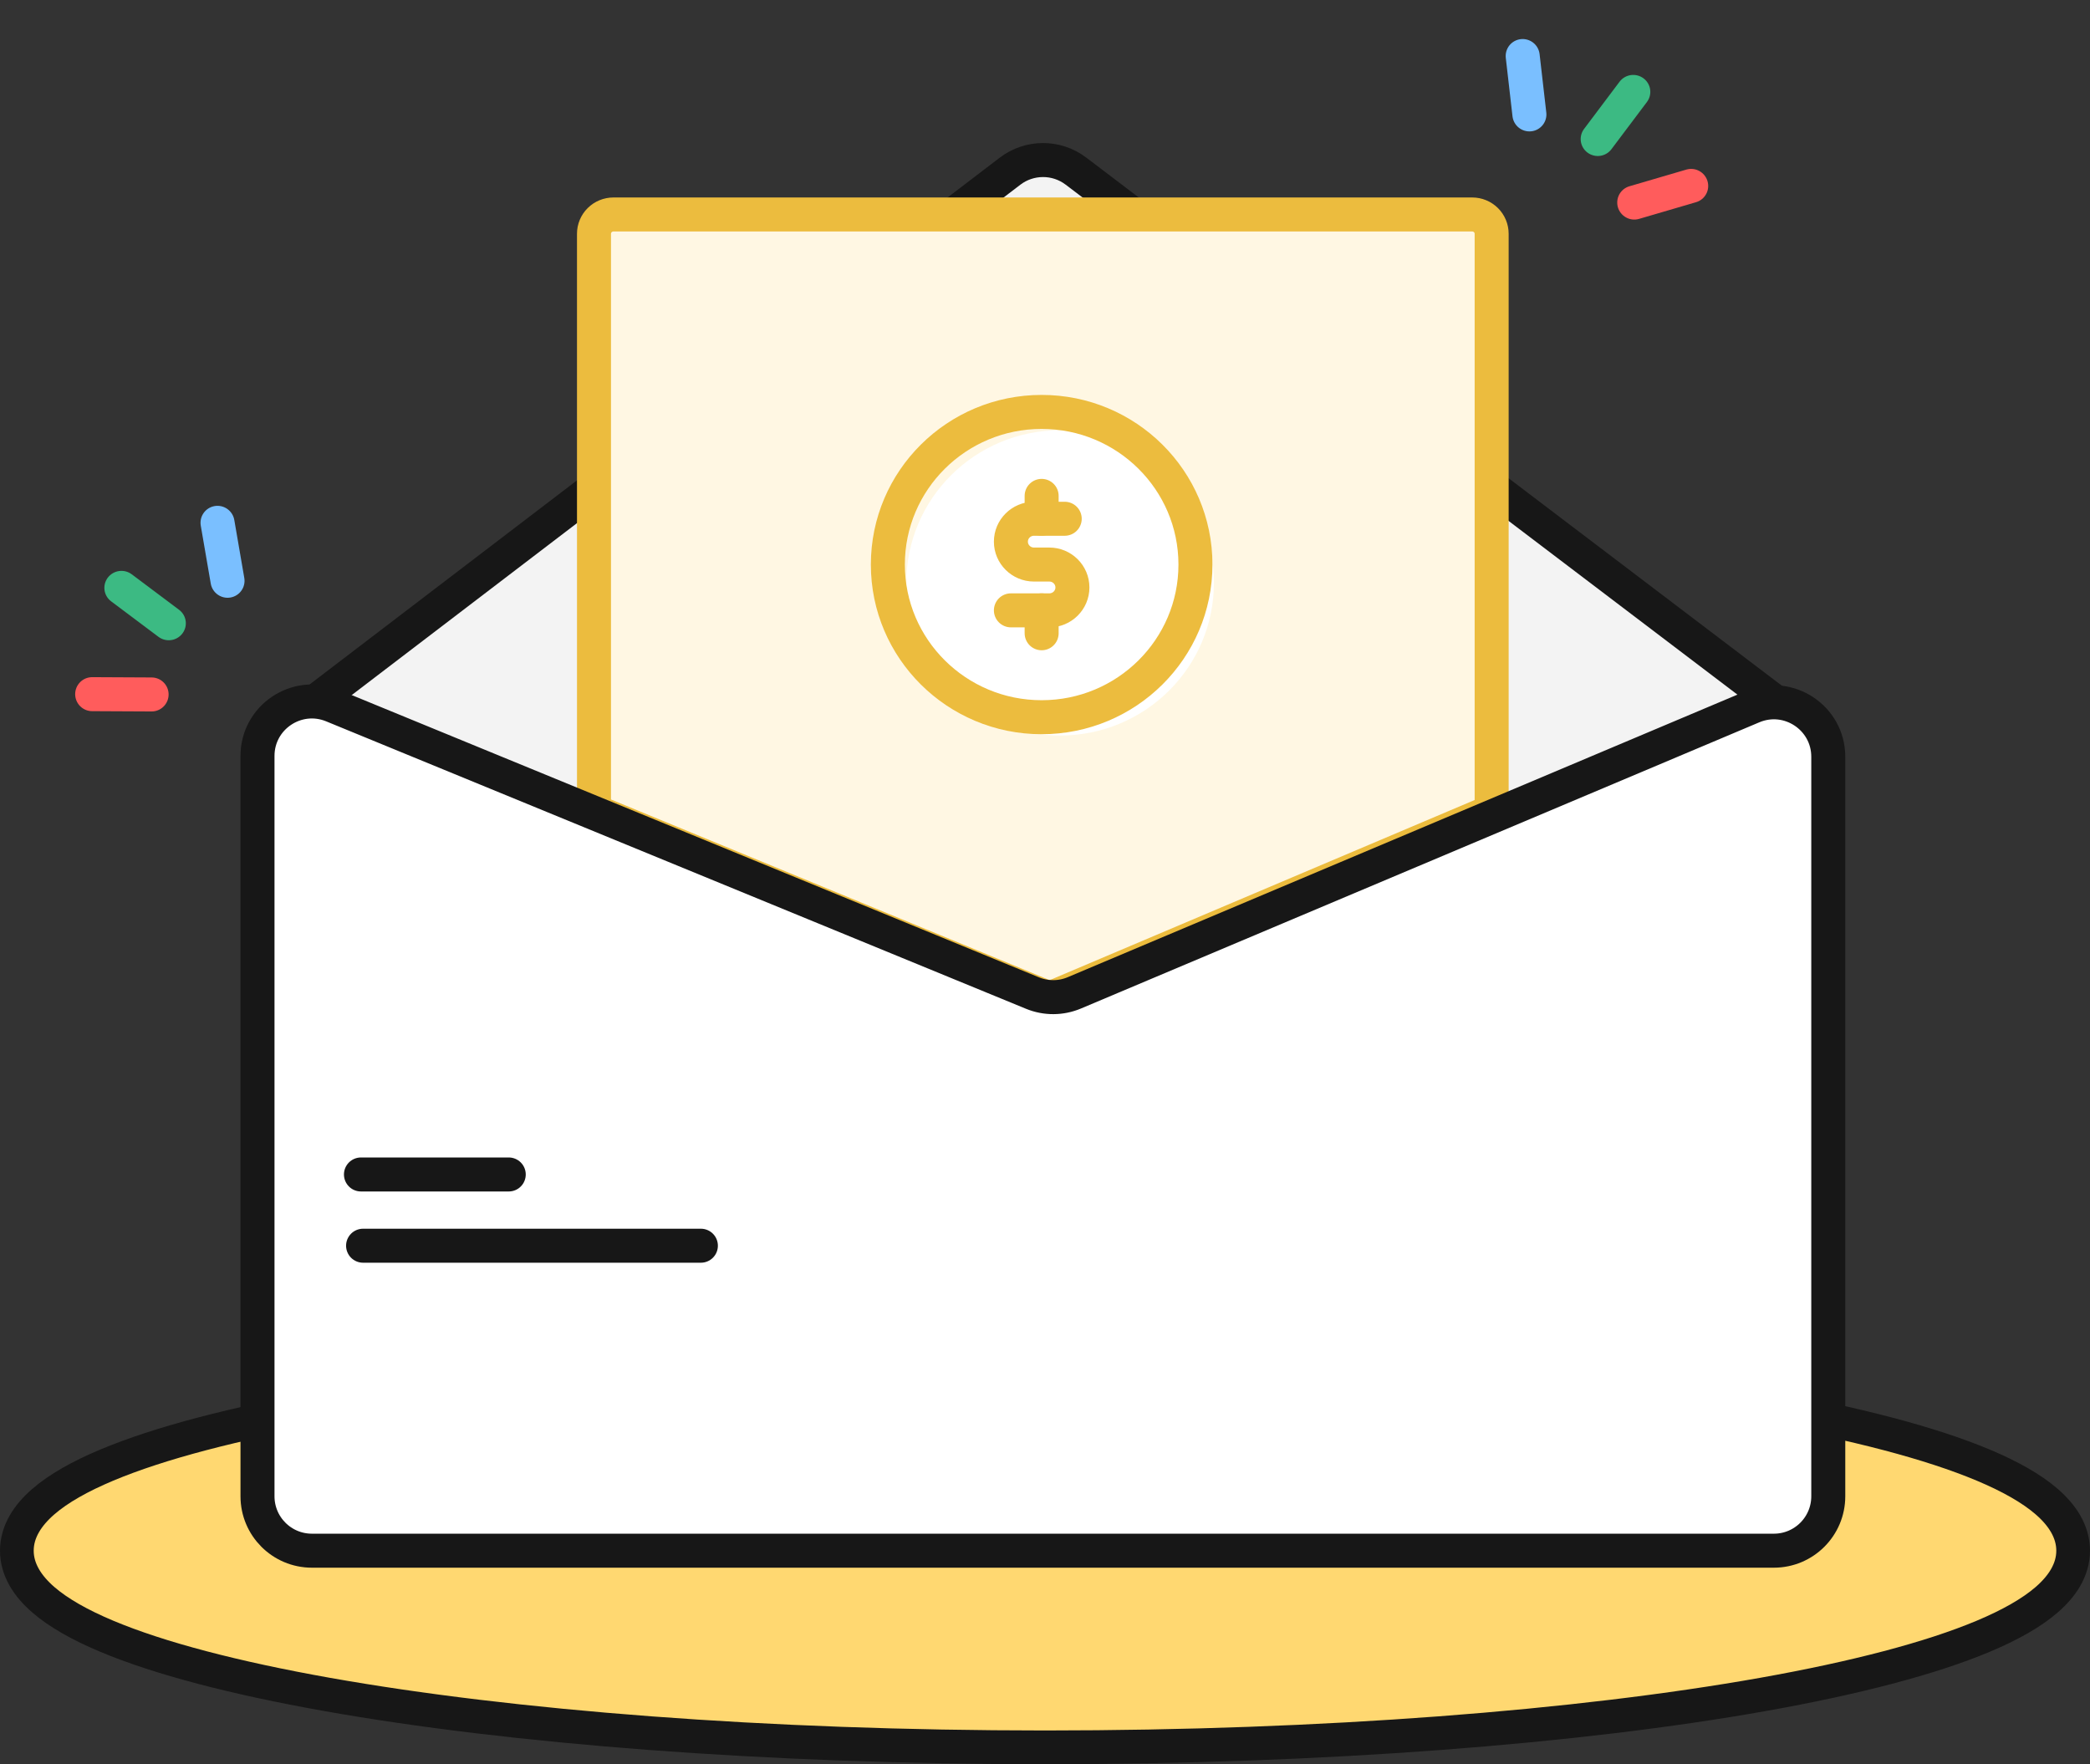 <svg width="186" height="157" viewBox="0 0 186 157" fill="none" xmlns="http://www.w3.org/2000/svg">
<rect x="0" y="0" width="186" height="157" fill="#333333" stroke="none"/>
<path d="M93 155.5C117.913 155.5 140.505 153.706 156.902 150.791C165.089 149.335 171.804 147.588 176.509 145.611C178.854 144.625 180.786 143.547 182.155 142.357C183.516 141.175 184.5 139.719 184.5 138C184.5 136.281 183.516 134.825 182.155 133.643C180.786 132.453 178.854 131.375 176.509 130.389C171.804 128.412 165.089 126.665 156.902 125.209C140.505 122.294 117.913 120.5 93 120.5C68.087 120.5 45.495 122.294 29.098 125.209C20.912 126.665 14.196 128.412 9.491 130.389C7.146 131.375 5.214 132.453 3.845 133.643C2.484 134.825 1.5 136.281 1.5 138C1.5 139.719 2.484 141.175 3.845 142.357C5.214 143.547 7.146 144.625 9.491 145.611C14.196 147.588 20.912 149.335 29.098 150.791C45.495 153.706 68.087 155.5 93 155.5Z" fill="#FFD871" stroke="#171717" stroke-width="3"/>
<path d="M27.902 62.239L92.505 14.718L159.5 62.239L92.505 89.001L27.902 62.239Z" fill="#F3F3F3"/>
<path d="M160 64L95.753 15.228C94.019 13.912 91.619 13.915 89.888 15.236L26 64" stroke="#171717" stroke-width="3.026" stroke-linecap="round" stroke-linejoin="round"/>
<path d="M93.413 88.707C93.17 88.708 92.93 88.661 92.705 88.57L52.862 72.161V20.801C52.863 20.346 53.045 19.911 53.369 19.59C53.692 19.269 54.131 19.088 54.589 19.087H131.024C131.482 19.088 131.92 19.269 132.244 19.59C132.567 19.911 132.749 20.346 132.75 20.801V72.197L132.675 72.229L94.142 88.562C93.911 88.658 93.663 88.707 93.413 88.707Z" fill="#FFF7E3" stroke="#ECBC3E" stroke-width="3.026"/>
<path d="M155.984 62.886L95.609 88.358C94.42 88.859 93.08 88.866 91.887 88.376L29.598 62.794C26.411 61.485 22.916 63.828 22.916 67.272V133.159C22.916 135.833 25.084 138.001 27.758 138.001H157.866C160.54 138.001 162.708 135.833 162.708 133.159V67.347C162.708 63.883 159.176 61.54 155.984 62.886Z" fill="white" stroke="#171717" stroke-width="3.026" stroke-linecap="round" stroke-linejoin="round"/>
<path d="M94.345 65.457C101.904 65.457 108.032 59.376 108.032 51.873C108.032 44.37 101.904 38.288 94.345 38.288C86.786 38.288 80.658 44.37 80.658 51.873C80.658 59.376 86.786 65.457 94.345 65.457Z" fill="white"/>
<path d="M92.701 46.168V44.13" stroke="#ECBC3E" stroke-width="3.026" stroke-miterlimit="10" stroke-linecap="round" stroke-linejoin="round"/>
<path d="M92.701 56.356V54.318" stroke="#ECBC3E" stroke-width="3.026" stroke-miterlimit="10" stroke-linecap="round" stroke-linejoin="round"/>
<path d="M94.755 46.166H92.018C90.885 46.166 89.965 47.079 89.965 48.204C89.965 49.328 90.885 50.241 92.018 50.241H93.387C94.52 50.241 95.44 51.154 95.44 52.279C95.44 53.404 94.52 54.317 93.387 54.317H89.965" stroke="#ECBC3E" stroke-width="3.026" stroke-miterlimit="10" stroke-linecap="round" stroke-linejoin="round"/>
<path d="M92.702 63.827C100.261 63.827 106.389 57.745 106.389 50.243C106.389 42.74 100.261 36.658 92.702 36.658C85.143 36.658 79.015 42.74 79.015 50.243C79.015 57.745 85.143 63.827 92.702 63.827Z" stroke="#ECBC3E" stroke-width="3.026" stroke-miterlimit="10" stroke-linecap="round" stroke-linejoin="round"/>
<line x1="1.513" y1="-1.513" x2="6.746" y2="-1.513" transform="matrix(0.114 0.993 -0.994 0.112 133.836 3.653)" stroke="#7ABFFF" stroke-width="3.026" stroke-linecap="round" stroke-linejoin="round"/>
<line x1="1.513" y1="-1.513" x2="6.779" y2="-1.513" transform="matrix(-0.6 0.798 -0.805 -0.596 145.041 6.065)" stroke="#3CBA83" stroke-width="3.026" stroke-linecap="round" stroke-linejoin="round"/>
<line x1="1.513" y1="-1.513" x2="6.799" y2="-1.513" transform="matrix(-0.959 0.281 -0.285 -0.959 151.528 14.667)" stroke="#FF5C5C" stroke-width="3.026" stroke-linecap="round" stroke-linejoin="round"/>
<line x1="1.513" y1="-1.513" x2="6.742" y2="-1.513" transform="matrix(0.17 0.986 0.986 -0.167 20.594 44.783)" stroke="#7ABFFF" stroke-width="3.026" stroke-linecap="round" stroke-linejoin="round"/>
<line x1="1.513" y1="-1.513" x2="6.78" y2="-1.513" transform="matrix(0.8 0.6 0.606 -0.795 10.513 50.2)" stroke="#3CBA83" stroke-width="3.026" stroke-linecap="round" stroke-linejoin="round"/>
<line x1="1.513" y1="-1.513" x2="6.803" y2="-1.513" transform="matrix(1 0.005 0.005 -1 6.697 60.255)" stroke="#FF5C5C" stroke-width="3.026" stroke-linecap="round" stroke-linejoin="round"/>
<path d="M32.123 104.52H45.276" stroke="#171717" stroke-width="3.026" stroke-linecap="round"/>
<path d="M32.312 110.86H62.375" stroke="#171717" stroke-width="3.026" stroke-linecap="round"/>
</svg>
